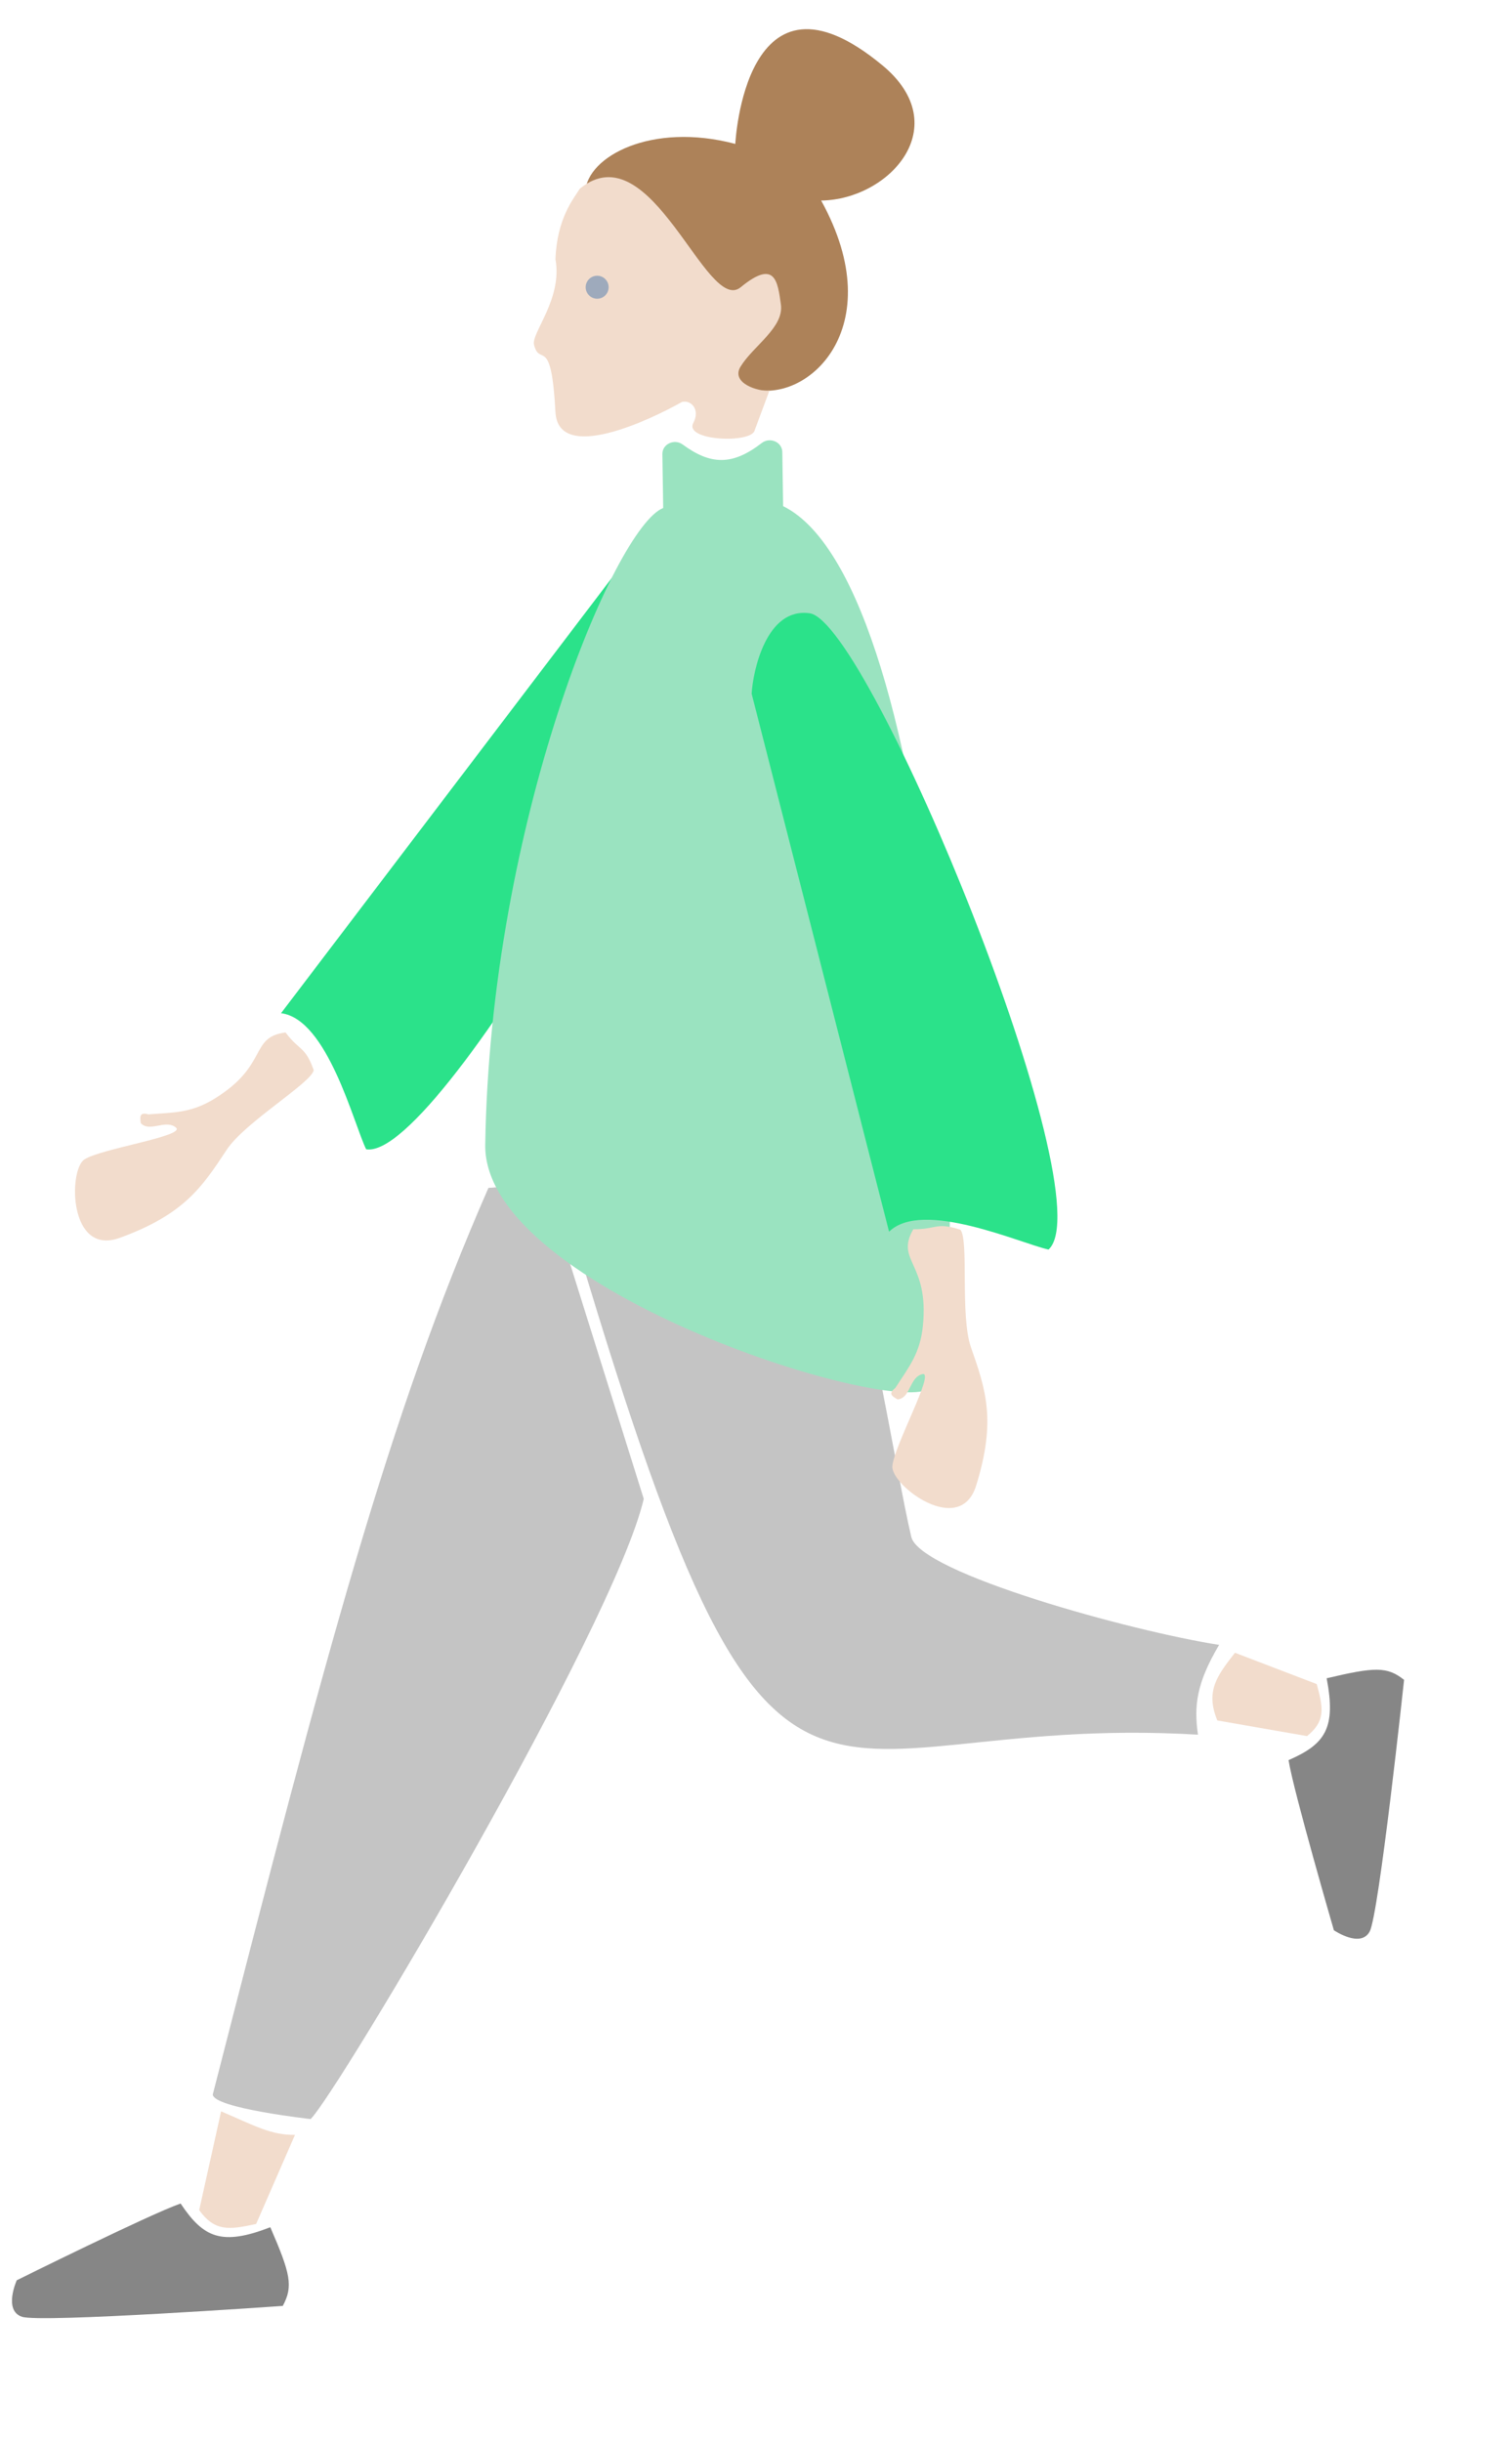 <svg width="96" height="155" viewBox="0 0 96 155" fill="none" xmlns="http://www.w3.org/2000/svg">
<path d="M52.459 73.88L35.475 75.075C49.44 123.053 50.288 108.542 76.061 110.092C75.799 108.249 75.966 106.828 77.404 104.392C71.862 103.536 58.415 99.836 57.861 97.544C56.921 93.654 54.826 80.005 52.459 73.88Z" fill="#C4C4C4"/>
<path d="M34.608 75.136L31.013 75.389C24.653 89.88 20.668 105.033 13.508 132.931C13.569 133.798 19.722 134.487 19.722 134.487C21.395 132.866 38.958 103.305 40.873 95.126L34.608 75.136Z" fill="#C4C4C4"/>
<path d="M17.844 64.303C20.792 64.664 22.456 71.325 23.248 72.94C28.081 73.746 47.399 39.277 45.462 35.966C44.057 33.565 40.36 35.413 39.171 36.249L17.844 64.303Z" fill="#2BE28A"/>
<path d="M48.367 28.115C46.514 29.549 45.13 29.525 43.344 28.211C42.825 27.829 42.046 28.175 42.056 28.819L42.108 32.238C39.019 33.464 31.12 52.248 30.809 72.652C30.666 81.968 57.746 90.3 59.189 87.967C61.914 83.56 59.995 37.177 49.722 32.122L49.67 28.687C49.66 28.045 48.875 27.722 48.367 28.115Z" fill="#9AE3C0"/>
<path d="M56.448 78.17C58.563 76.085 64.815 78.921 66.573 79.304C70.208 76.018 55.209 39.463 51.411 38.923C48.657 38.531 47.807 42.577 47.724 44.027L56.448 78.17Z" fill="#2BE28A"/>
<path d="M81.813 111.708C84.153 110.69 84.84 109.667 84.232 106.513C87.289 105.791 88.067 105.756 89.147 106.613C89.147 106.613 87.551 121.521 86.962 122.589C86.373 123.657 84.691 122.504 84.691 122.504C84.691 122.504 82.121 113.67 81.813 111.708Z" fill="#868686"/>
<path d="M77.291 109.19C76.528 107.332 77.264 106.362 78.41 104.893L83.602 106.881C84.036 108.46 84.147 109.237 82.986 110.182L77.291 109.19Z" fill="#F2DCCC"/>
<path d="M11.467 139.847C12.922 142.031 14.082 142.541 17.163 141.353C18.449 144.317 18.626 145.097 17.954 146.346C17.954 146.346 2.576 147.435 1.388 147.033C0.201 146.631 1.063 144.719 1.063 144.719C1.063 144.719 9.537 140.516 11.467 139.847Z" fill="#868686"/>
<path d="M14.038 133.997C16.162 134.904 17.192 135.509 18.729 135.491L16.262 141.145C14.495 141.536 13.63 141.614 12.647 140.269L14.038 133.997Z" fill="#F2DCCC"/>
<path d="M57.988 78.013C59.476 78.028 59.423 77.541 60.976 78.044C61.527 78.675 60.953 83.531 61.645 85.501C62.592 88.199 63.26 90.15 61.978 94.28C60.953 97.584 56.596 94.291 56.657 93.071C56.717 91.85 59.403 87.009 58.566 87.209C57.729 87.409 57.821 88.741 56.991 88.813C56.531 88.563 56.44 88.409 56.849 88.083C57.736 86.714 58.422 85.886 58.596 84.148C59.002 80.116 56.821 80.038 57.988 78.013Z" fill="#F2DCCC"/>
<path d="M18.131 65.526C19.022 66.719 19.377 66.381 19.919 67.921C19.75 68.742 15.54 71.228 14.393 72.972C12.82 75.361 11.674 77.075 7.612 78.558C4.362 79.745 4.341 74.285 5.348 73.593C6.355 72.901 11.834 72.103 11.167 71.559C10.501 71.014 9.498 71.895 8.938 71.279C8.857 70.761 8.925 70.595 9.432 70.723C11.058 70.598 12.133 70.642 13.621 69.728C17.074 67.606 15.814 65.824 18.131 65.526Z" fill="#F2DCCC"/>
<path d="M46.686 9.133C41.339 7.718 37.282 9.958 37.165 12.153C48.096 16.254 43.337 23.34 47.649 24.651C51.182 25.725 56.629 20.856 52.137 12.728C56.452 12.673 60.693 8.02 56.034 4.153C47.285 -3.109 46.686 9.133 46.686 9.133Z" fill="#AD8259"/>
<path d="M43.299 25.511C41.3 26.643 35.441 29.428 35.266 26.152C34.999 21.145 34.27 23.332 33.905 21.874C33.723 21.145 35.728 18.958 35.266 16.452C35.363 13.854 36.411 12.626 36.814 11.976C41.368 8.251 44.843 20.023 47.03 18.229C49.216 16.434 49.375 17.856 49.581 19.322C49.787 20.78 47.835 21.941 47.021 23.265C46.37 24.325 48.184 24.87 48.852 24.791L47.92 27.297C47.759 28.164 43.411 27.993 44.021 26.84C44.477 25.977 43.865 25.367 43.299 25.511Z" fill="#F2DCCC"/>
<circle cx="37.915" cy="18.229" r="0.729" fill="#9EAABC"/>
</svg>
